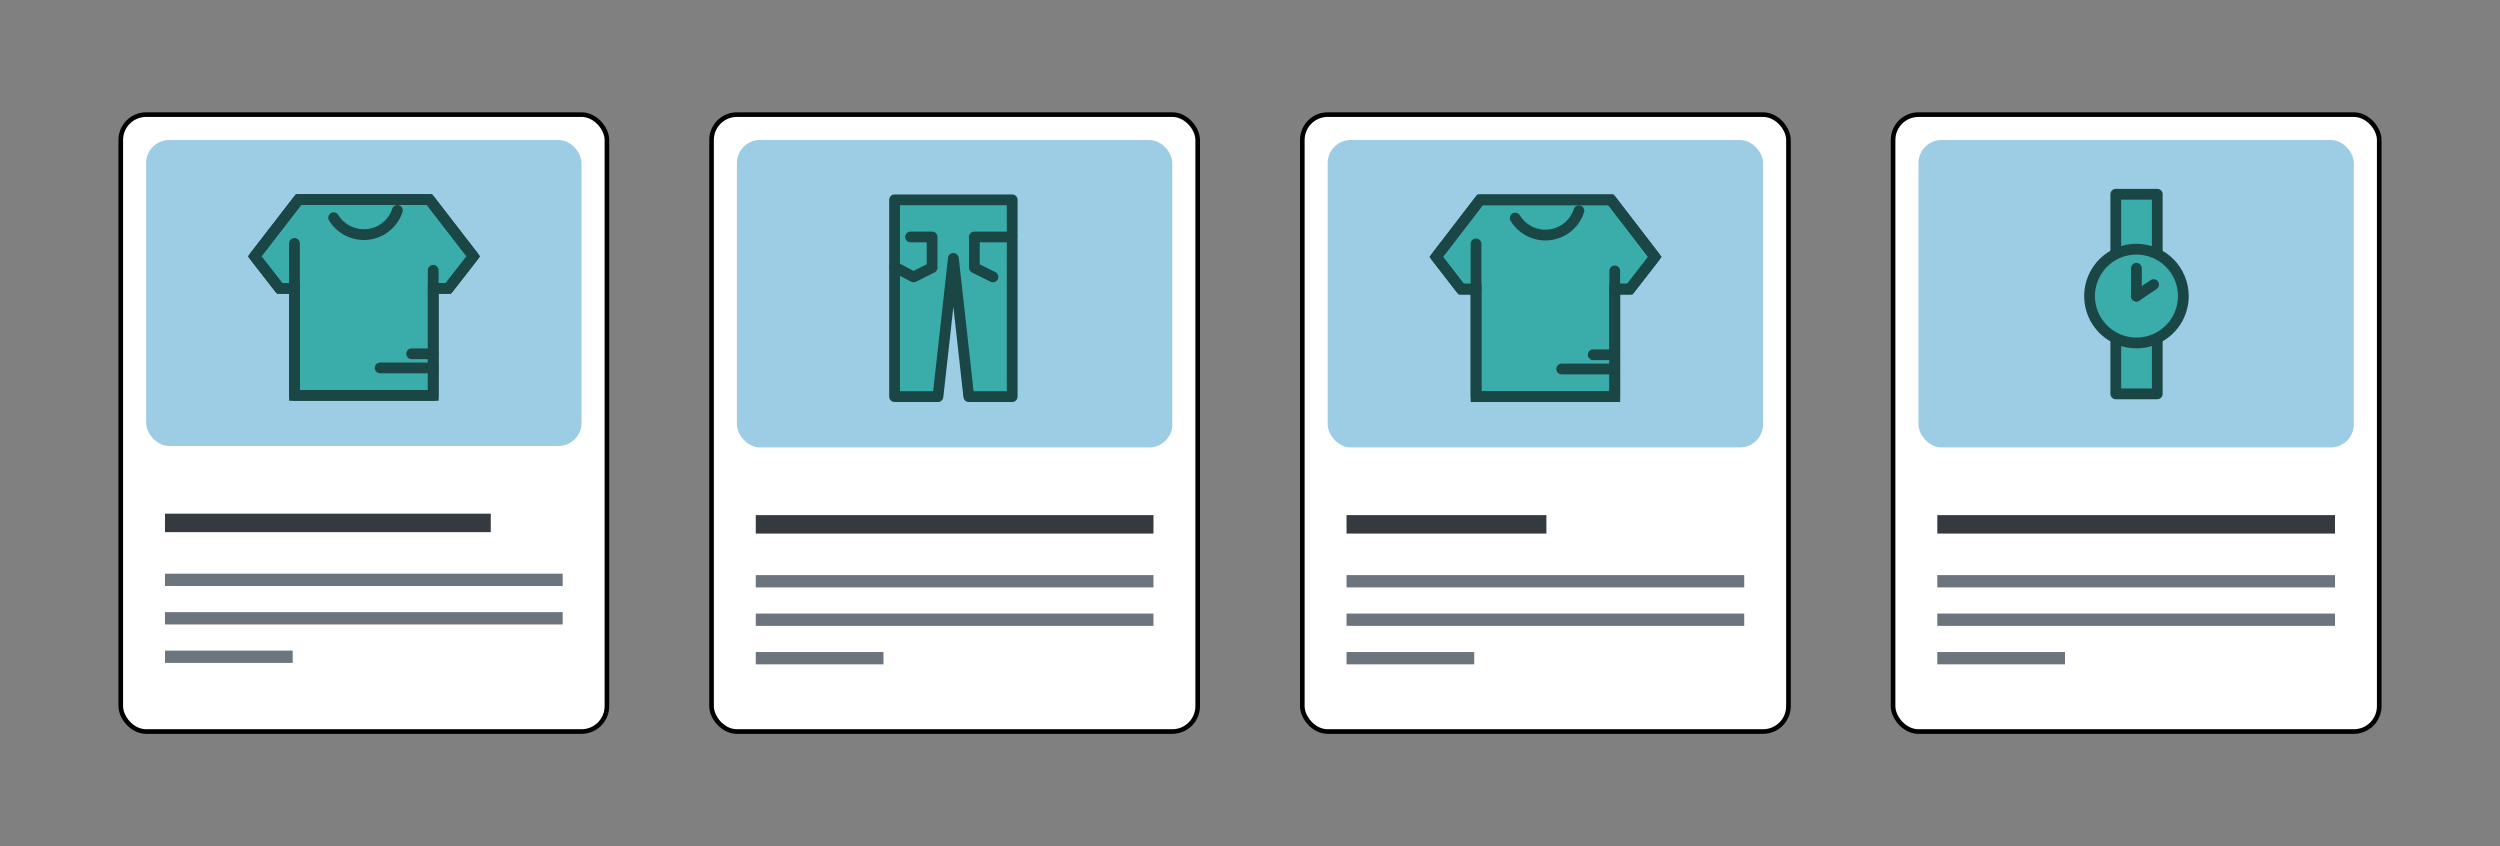 <svg width="325" height="110" viewBox="0 0 325 110" fill="none" xmlns="http://www.w3.org/2000/svg">
<rect x="0" y="0" width="325" height="110" fill="#808080" stroke="none"/>
<rect x="15.7" y="14.9" width="63.2" height="80.2" rx="3.3" fill="white"/>
<rect x="15.7" y="14.9" width="63.2" height="80.2" rx="3.3" stroke="black" stroke-width="0.6"/>
<rect x="19" y="18.2" width="56.6" height="39.779" rx="3" fill="#9CCDE4"/>
<path d="M47.318 25.94H38.81L33.105 33.328L36.357 37.496H38.29V51.405H56.324V37.496H58.286L61.531 33.328L55.827 25.94H47.318Z" fill="#3AADAA" stroke="#1A4746" stroke-width="1.4"/>
<path d="M38.283 37.498H36.35L33.105 33.328L38.81 25.94H55.827L61.531 33.328L58.279 37.498H56.317" stroke="#1A4746" stroke-width="1.4" stroke-linecap="round" stroke-linejoin="round"/>
<path d="M56.316 35.137V51.405H38.283V31.641" stroke="#1A4746" stroke-width="1.4" stroke-linecap="round" stroke-linejoin="round"/>
<path d="M51.66 27.352C51.388 28.183 50.882 28.919 50.202 29.472C49.523 30.025 48.698 30.372 47.825 30.472C46.953 30.572 46.071 30.421 45.282 30.036C44.494 29.652 43.834 29.05 43.379 28.302" stroke="#1A4746" stroke-width="1.4" stroke-linecap="round" stroke-linejoin="round"/>
<path d="M56.316 45.989H53.514" stroke="#1A4746" stroke-width="1.4" stroke-linecap="round" stroke-linejoin="round"/>
<path d="M56.316 47.831H49.416" stroke="#1A4746" stroke-width="1.4" stroke-linecap="round" stroke-linejoin="round"/>
<path d="M21.449 67.979H63.799" stroke="#343A40" stroke-width="2.4"/>
<path d="M21.449 75.379H73.149" stroke="#6C757D" stroke-width="1.6"/>
<path d="M21.449 80.379H73.149" stroke="#6C757D" stroke-width="1.6"/>
<path d="M21.449 85.379H38.049" stroke="#6C757D" stroke-width="1.6"/>
<rect x="92.501" y="14.9" width="63.2" height="80.2" rx="3.3" fill="white"/>
<rect x="92.501" y="14.9" width="63.2" height="80.2" rx="3.3" stroke="black" stroke-width="0.6"/>
<rect x="95.801" y="18.2" width="56.6" height="39.964" rx="3" fill="#9CCDE4"/>
<path d="M131.586 51.559H125.941L123.939 33.587L121.936 51.559H116.295V25.976H131.586V51.559Z" fill="#3AADAA" stroke="#1A4746" stroke-width="1.4" stroke-linecap="round" stroke-linejoin="round"/>
<path d="M118.377 30.806H121.174V34.796L118.758 35.999L116.295 34.705" stroke="#1A4746" stroke-width="1.4" stroke-linecap="round" stroke-linejoin="round"/>
<path d="M131.544 30.806H126.666V34.796L129.082 35.999" stroke="#1A4746" stroke-width="1.4" stroke-linecap="round" stroke-linejoin="round"/>
<path d="M98.25 68.164H149.95" stroke="#343A40" stroke-width="2.4"/>
<path d="M98.25 75.564H149.95" stroke="#6C757D" stroke-width="1.6"/>
<path d="M98.25 80.564H149.95" stroke="#6C757D" stroke-width="1.6"/>
<path d="M98.25 85.564H114.85" stroke="#6C757D" stroke-width="1.6"/>
<rect x="169.3" y="14.9" width="63.2" height="80.2" rx="3.3" fill="white"/>
<rect x="169.3" y="14.9" width="63.2" height="80.2" rx="3.3" stroke="black" stroke-width="0.6"/>
<rect x="172.6" y="18.2" width="56.6" height="39.964" rx="3" fill="#9CCDE4"/>
<path d="M200.918 25.976H192.41L186.705 33.398L189.957 37.586H191.89V51.559H209.923V37.586H211.886L215.131 33.398L209.426 25.976H200.918Z" fill="#3AADAA" stroke="#1A4746" stroke-width="1.4"/>
<path d="M191.883 37.587H189.95L186.705 33.398L192.41 25.976H209.426L215.131 33.398L211.879 37.587H209.916" stroke="#1A4746" stroke-width="1.4" stroke-linecap="round" stroke-linejoin="round"/>
<path d="M209.916 35.215V51.559H191.883V31.703" stroke="#1A4746" stroke-width="1.4" stroke-linecap="round" stroke-linejoin="round"/>
<path d="M205.259 27.395C204.988 28.23 204.482 28.969 203.802 29.524C203.122 30.08 202.297 30.429 201.425 30.529C200.553 30.63 199.67 30.477 198.882 30.091C198.094 29.704 197.433 29.1 196.979 28.349" stroke="#1A4746" stroke-width="1.4" stroke-linecap="round" stroke-linejoin="round"/>
<path d="M209.916 46.118H207.113" stroke="#1A4746" stroke-width="1.4" stroke-linecap="round" stroke-linejoin="round"/>
<path d="M209.915 47.968H203.016" stroke="#1A4746" stroke-width="1.4" stroke-linecap="round" stroke-linejoin="round"/>
<path d="M175.049 68.164H201.032" stroke="#343A40" stroke-width="2.4"/>
<path d="M175.049 75.564H226.749" stroke="#6C757D" stroke-width="1.6"/>
<path d="M175.049 80.564H226.749" stroke="#6C757D" stroke-width="1.6"/>
<path d="M175.049 85.564H191.649" stroke="#6C757D" stroke-width="1.6"/>
<rect x="246.1" y="14.9" width="63.2" height="80.2" rx="3.3" fill="white"/>
<rect x="246.1" y="14.9" width="63.2" height="80.2" rx="3.3" stroke="black" stroke-width="0.6"/>
<rect x="249.4" y="18.2" width="56.6" height="39.964" rx="3" fill="#9CCDE4"/>
<path d="M280.444 43.104H275.051V51.202H280.444V43.104Z" fill="#3AADAA" stroke="#1A4746" stroke-width="1.4" stroke-linecap="round" stroke-linejoin="round"/>
<path d="M280.444 25.253H275.051V33.351H280.444V25.253Z" fill="#3AADAA" stroke="#1A4746" stroke-width="1.4" stroke-linecap="round" stroke-linejoin="round"/>
<path d="M283.834 38.49C283.834 39.696 283.476 40.874 282.806 41.876C282.136 42.878 281.184 43.66 280.07 44.121C278.957 44.582 277.731 44.703 276.549 44.467C275.366 44.232 274.28 43.652 273.428 42.799C272.576 41.947 271.995 40.861 271.76 39.678C271.525 38.496 271.645 37.27 272.106 36.157C272.568 35.043 273.349 34.091 274.351 33.421C275.353 32.751 276.532 32.394 277.737 32.393C279.354 32.393 280.905 33.036 282.048 34.179C283.191 35.322 283.834 36.873 283.834 38.49Z" fill="#3AADAA" stroke="#1A4746" stroke-width="1.4" stroke-linecap="round" stroke-linejoin="round"/>
<path d="M277.736 38.49V34.871" stroke="#1A4746" stroke-width="1.4" stroke-linecap="round" stroke-linejoin="round"/>
<path d="M277.736 38.49L279.966 36.997" stroke="#1A4746" stroke-width="1.4" stroke-linecap="round" stroke-linejoin="round"/>
<path d="M251.85 68.164H303.55" stroke="#343A40" stroke-width="2.4"/>
<path d="M251.85 75.564H303.55" stroke="#6C757D" stroke-width="1.6"/>
<path d="M251.85 80.564H303.55" stroke="#6C757D" stroke-width="1.6"/>
<path d="M251.85 85.564H268.45" stroke="#6C757D" stroke-width="1.6"/>
</svg>
